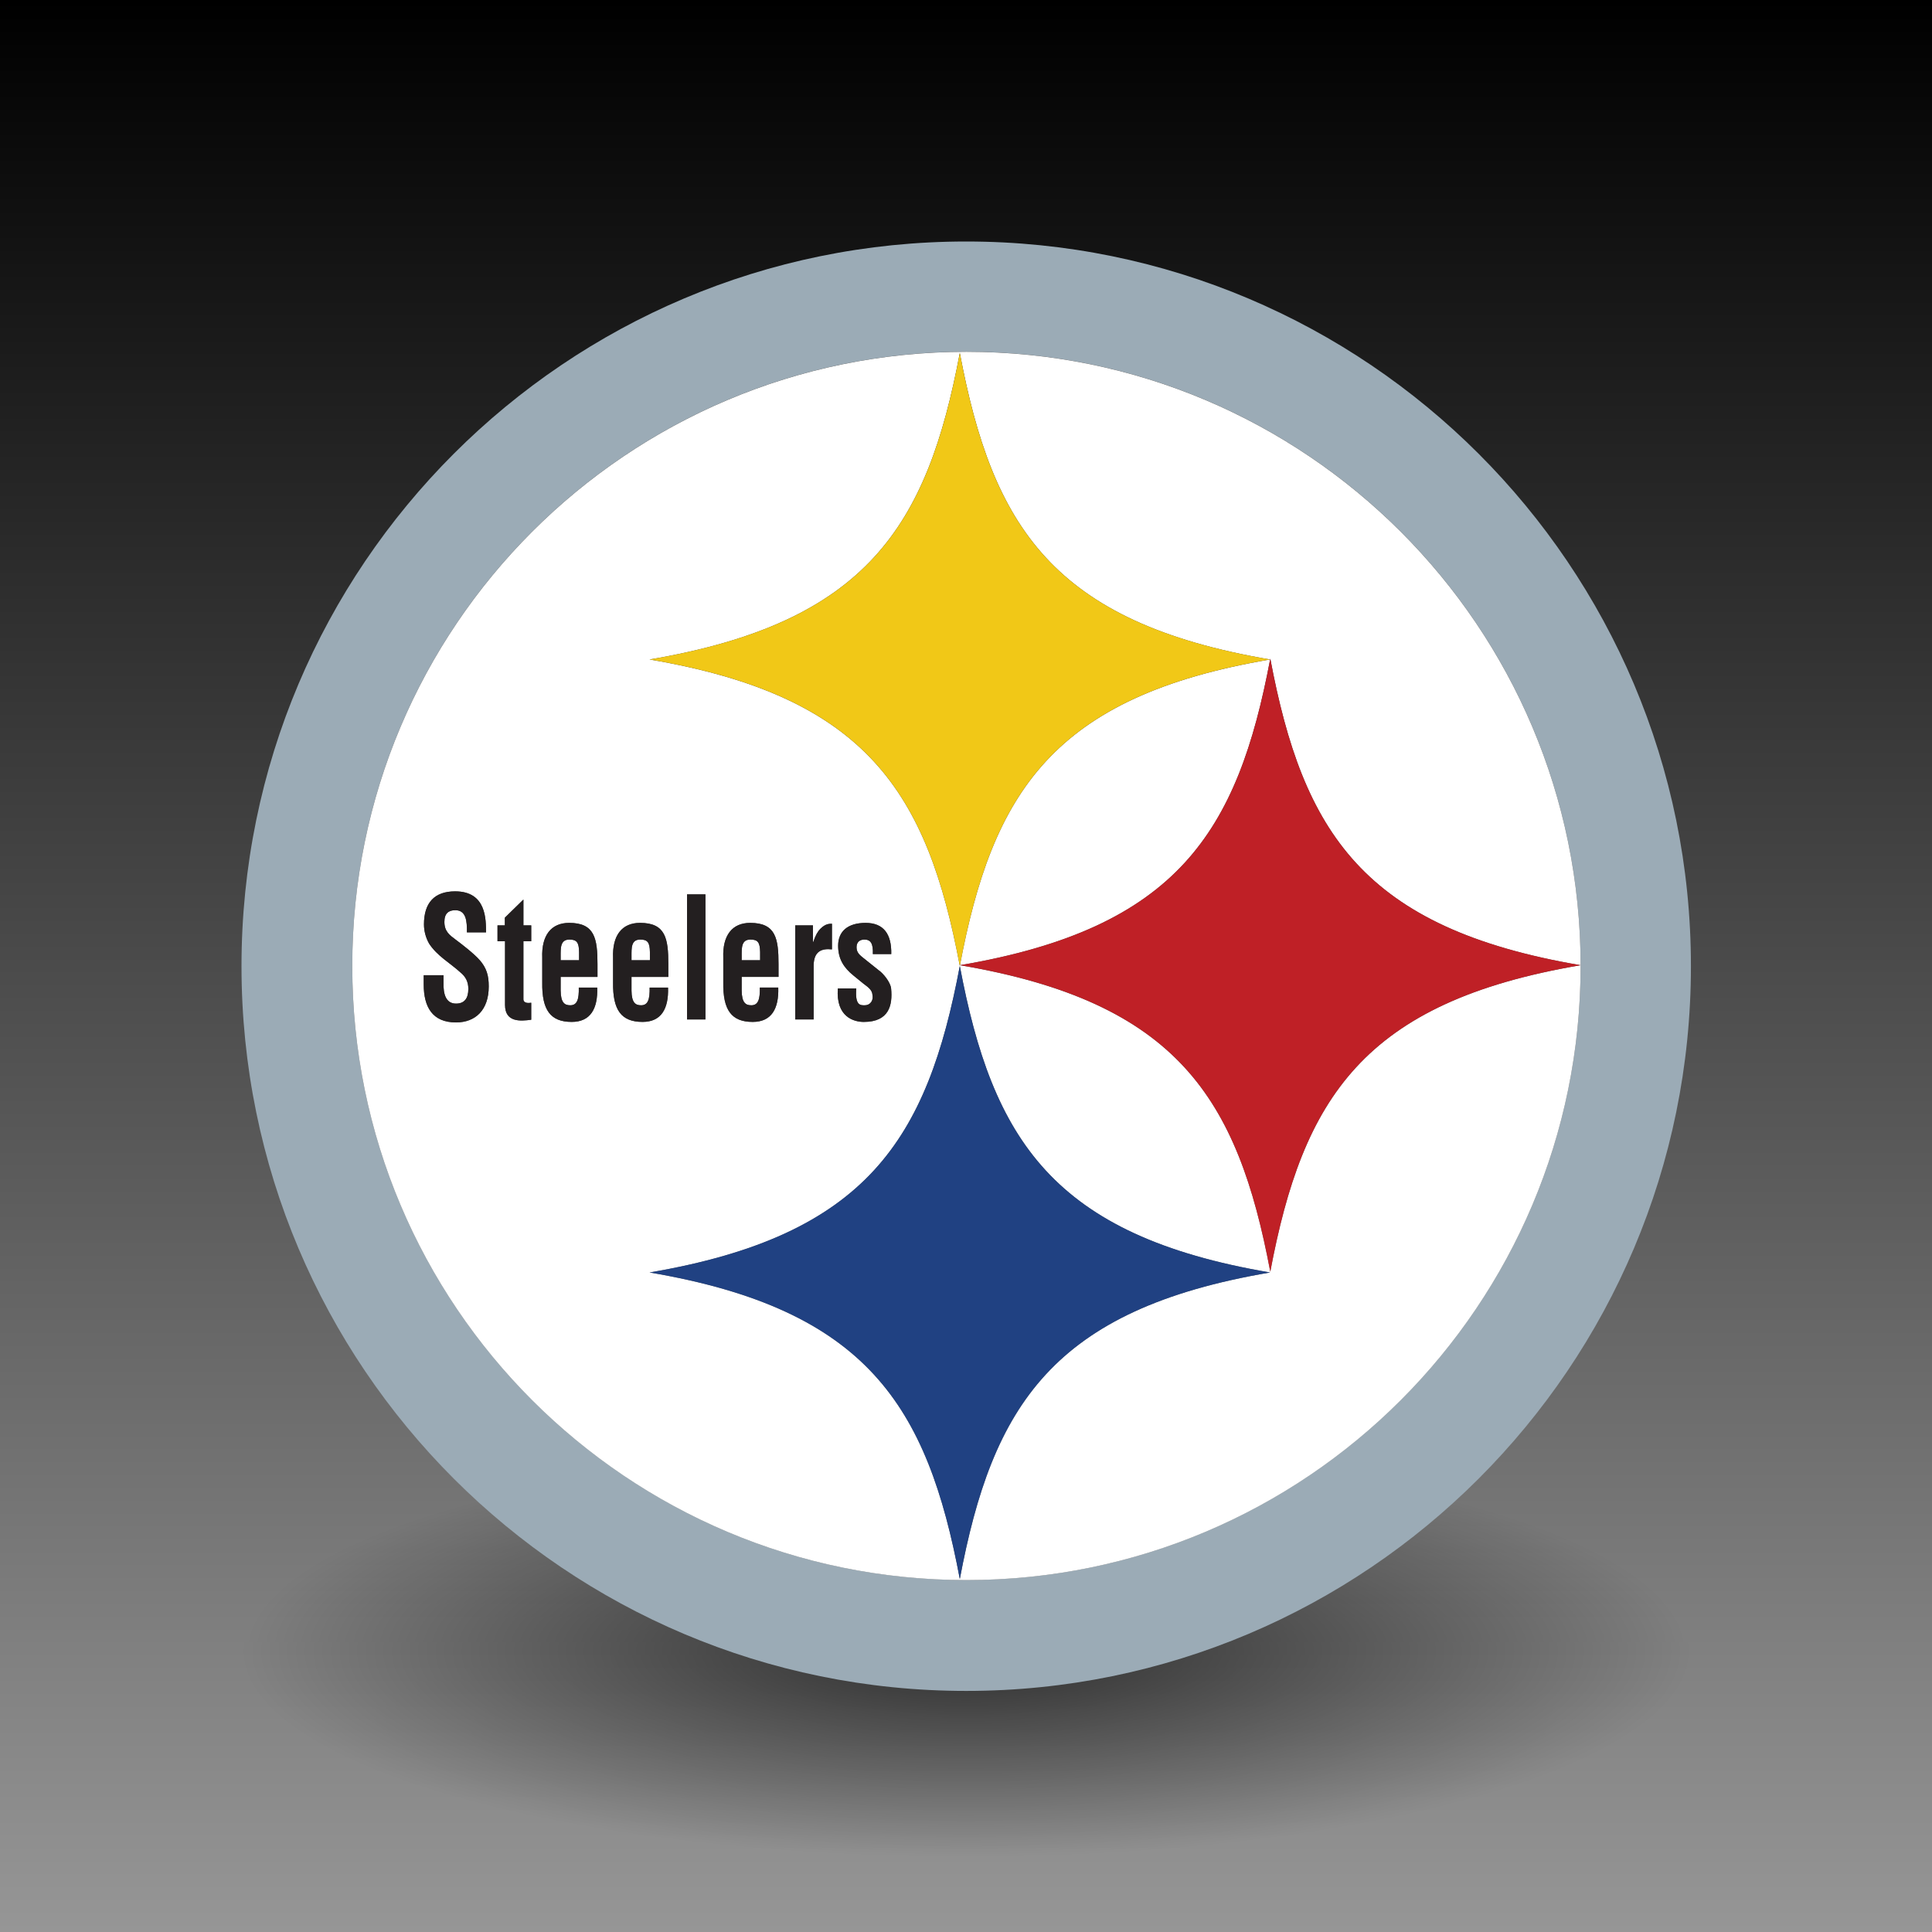 <?xml version="1.0" encoding="UTF-8" standalone="no"?>
<!-- Created with Inkscape (http://www.inkscape.org/) -->
<svg id="svg3837" xmlns:rdf="http://www.w3.org/1999/02/22-rdf-syntax-ns#" xmlns="http://www.w3.org/2000/svg" height="256" width="256" version="1.1" xmlns:cc="http://creativecommons.org/ns#" xmlns:xlink="http://www.w3.org/1999/xlink" xmlns:dc="http://purl.org/dc/elements/1.1/">
 <defs id="defs3839">
  <linearGradient id="linearGradient4389" y2="924.36" gradientUnits="userSpaceOnUse" x2="255.5" gradientTransform="matrix(1.004 0 0 1.004 795.86 -1056)" y1="924.36" x1=".498">
   <stop id="stop4393" offset="0"/>
   <stop id="stop4395" stop-color="#969696" offset="1"/>
  </linearGradient>
  <radialGradient id="radialGradient4421" gradientUnits="userSpaceOnUse" cy="208.25" cx="139" gradientTransform="matrix(1 0 0 .319 0 141.88)" r="85.5">
   <stop id="stop4417" stop-opacity=".652" offset="0"/>
   <stop id="stop4419" stop-opacity="0" offset="1"/>
  </radialGradient>
  <filter id="filter4515" height="1.512" width="1.163" y="-.256" x="-.082">
   <feGaussianBlur id="feGaussianBlur4517" stdDeviation="5.816"/>
  </filter>
 </defs>
 <g id="layer1" transform="translate(0 -796.36)">
  <rect id="rect3845" transform="rotate(90)" height="256" width="256" y="-256" x="796.36" fill="url(#linearGradient4389)"/>
  <path id="path4413" d="m224.5 208.25a85.5 27.25 0 1 1 -171 0 85.5 27.25 0 1 1 171 0z" transform="matrix(1.123 0 0 1 -28.07 806.86)" filter="url(#filter4515)" fill="url(#radialGradient4421)"/>
  <g id="PITTSBURGH_STEELERS" transform="matrix(1.423 0 0 1.423 32 828.36)">
   <path id="path8960" fill="#9babb6" d="m67.484 0c-37.27 0-67.484 30.213-67.484 67.482 0 37.27 30.214 67.484 67.484 67.484 37.268 0 67.482-30.214 67.482-67.484 0-37.269-30.22-67.482-67.486-67.482zm0.021 124.64c-31.584 0-57.19-25.603-57.19-57.187s25.605-57.188 57.19-57.188c31.583 0 57.188 25.604 57.188 57.188s-25.605 57.187-57.188 57.187z"/>
   <path id="path8962" fill="#fff" d="m38.03 66.165c-0.013-0.887-0.212-1.165-0.896-1.165-0.859 0-0.818 0.776-0.818 1.569v0.357h1.714v-0.761z"/>
   <path id="path8964" fill="#fff" d="m30.537 65c-0.856 0-0.818 0.776-0.818 1.569v0.357h1.716v-0.761c-0.013-0.887-0.213-1.165-0.898-1.165z"/>
   <path id="path8966" fill="#fff" d="m48.292 66.165c-0.015-0.887-0.21-1.165-0.898-1.165-0.858 0-0.819 0.776-0.819 1.569v0.357h1.717v-0.761z"/>
   <path id="path8968" fill="#fff" d="m67.505 10.27c-31.584 0-57.19 25.604-57.19 57.188s25.605 57.187 57.19 57.187c31.583 0 57.188-25.603 57.188-57.187s-25.605-57.188-57.188-57.188zm-47.53 62.447c-2.217 0-3.008-1.461-3.008-3.54v-0.855h1.846v0.682c-0.038 1.137 0.252 1.959 1.163 1.959 0.778 0 1.147-0.483 1.147-1.367 0-0.683-0.265-1.15-0.74-1.538-0.964-0.885-2.161-1.521-2.916-2.686-0.301-0.527-0.476-1.166-0.476-1.786 0-1.988 0.952-3.075 2.904-3.075 2.941 0 2.863 2.672 2.876 3.819h-1.782c0.015-1.041-0.065-2.064-1.082-2.064-0.62 0-1.014 0.295-1.014 1.086 0 0.885 0.475 1.228 1.055 1.661 0.608 0.45 1.728 1.32 2.242 1.911 0.633 0.729 0.833 1.426 0.833 2.438 0 2.206-1.243 3.355-3.048 3.355zm7.004-7.561h-0.728v5.433c0.04 0.375 0.517 0.328 0.728 0.296v1.583c-1.015 0.14-2.44 0.249-2.44-1.38v-5.932h-0.7v-1.476h0.685v-0.718l1.728-1.688v2.407h0.728v1.475zm6.169 3.322h-3.43v1.273c0.012 1.15 0.382 1.369 0.897 1.369 0.633 0 0.818-0.546 0.791-1.649h1.717c0.065 1.959-0.623 3.199-2.375 3.199-1.979 0-2.784-1.102-2.745-3.678v-2.301c-0.079-2.064 0.817-3.243 2.505-3.243 2.389 0 2.639 1.458 2.639 3.85v1.18zm1.451 0.514v-2.301c-0.079-2.064 0.818-3.243 2.508-3.243 2.387 0 2.638 1.458 2.638 3.85v1.181h-3.43v1.273c0.012 1.15 0.382 1.369 0.896 1.369 0.633 0 0.818-0.546 0.792-1.649h1.714c0.067 1.959-0.62 3.199-2.373 3.199-1.978-0.001-2.784-1.103-2.745-3.679zm32.288 55.55c-3.034-16.13-8.654-25.103-28.89-28.541 20.236-3.437 25.856-12.405 28.89-28.538-3.034-16.135-8.654-25.104-28.89-28.541 20.236-3.438 25.856-12.407 28.89-28.543 3.034 16.136 8.655 25.105 28.893 28.543-20.237 3.437-25.857 12.406-28.893 28.541 3.036 16.133 8.655 25.101 28.893 28.538-20.238 3.438-25.859 12.411-28.893 28.541zm-25.401-52.101v-11.647h1.715v11.647h-1.715zm5.988-1.319c0.632 0 0.818-0.546 0.791-1.649h1.716c0.065 1.959-0.62 3.199-2.376 3.199-1.978 0-2.783-1.102-2.742-3.678v-2.301c-0.08-2.064 0.815-3.243 2.504-3.243 2.388 0 2.639 1.458 2.639 3.85v1.181h-3.43v1.273c0.014 1.149 0.384 1.368 0.898 1.368zm5.763-5.887c0.212-0.636 0.423-0.994 0.674-1.243 0.487-0.482 0.817-0.45 1.069-0.465v2.39c-0.951-0.107-1.676 0.171-1.704 1.461v5.063h-1.714v-8.76h1.649v1.553h0.026zm4.799 5.887c0.488 0 0.833-0.421 0.714-0.979-0.026-0.497-0.514-0.776-0.844-1.04l-0.937-0.764c-0.858-0.697-1.413-1.505-1.413-2.763 0-1.351 0.909-2.126 2.558-2.126 1.664 0 2.428 1.024 2.389 2.904h-1.714c0.041-0.979-0.199-1.352-0.791-1.352-0.409 0-0.726 0.217-0.726 0.715 0 0.512 0.316 0.744 0.646 1.01l1.397 1.118c0.437 0.294 1.122 1.132 1.176 1.722 0.146 1.523-0.171 3.105-2.546 3.105-0.91 0-2.613-0.449-2.415-3.121h1.714c-0.13 1.616 0.398 1.571 0.792 1.571zm37.761 24.808c-3.034-16.133-8.654-25.104-28.893-28.541 20.239-3.439 25.858-12.406 28.893-28.543 3.034 16.137 8.654 25.104 28.892 28.543-20.238 3.437-25.857 12.407-28.892 28.541z"/>
   <path id="path8970" fill="#231f20" d="m19.948 65.015c-0.58-0.433-1.055-0.776-1.055-1.661 0-0.791 0.394-1.086 1.014-1.086 1.017 0 1.097 1.023 1.082 2.064h1.782c-0.014-1.147 0.065-3.819-2.876-3.819-1.952 0-2.904 1.086-2.904 3.075 0 0.62 0.174 1.258 0.476 1.786 0.755 1.164 1.952 1.8 2.916 2.686 0.475 0.388 0.74 0.855 0.74 1.538 0 0.884-0.37 1.367-1.147 1.367-0.911 0-1.2-0.823-1.163-1.959v-0.682h-1.846v0.855c0 2.079 0.791 3.54 3.008 3.54 1.805 0 3.048-1.148 3.048-3.353 0-1.012-0.2-1.709-0.833-2.438-0.514-0.593-1.634-1.463-2.242-1.913z"/>
   <path id="path8972" fill="#231f20" d="m26.251 61.273-1.728 1.688v0.718h-0.685v1.476h0.7v5.932c0 1.629 1.425 1.52 2.44 1.38v-1.583c-0.21 0.032-0.688 0.079-0.728-0.296v-5.433h0.728v-1.475h-0.728v-2.407z"/>
   <path id="path8974" fill="#231f20" d="m30.51 63.448c-1.688 0-2.584 1.179-2.505 3.243v2.301c-0.04 2.577 0.765 3.678 2.745 3.678 1.752 0 2.44-1.24 2.375-3.199h-1.717c0.027 1.103-0.158 1.649-0.791 1.649-0.516 0-0.885-0.218-0.897-1.369v-1.273h3.43v-1.181c-0.002-2.391-0.252-3.849-2.64-3.849zm0.925 3.478h-1.716v-0.357c0-0.793-0.038-1.569 0.818-1.569 0.685 0 0.885 0.279 0.897 1.166v0.76z"/>
   <path id="path8976" fill="#231f20" d="m39.718 69.471h-1.714c0.026 1.103-0.159 1.649-0.792 1.649-0.514 0-0.884-0.218-0.896-1.369v-1.273h3.43v-1.181c0-2.392-0.251-3.85-2.638-3.85-1.69 0-2.587 1.179-2.508 3.243v2.301c-0.04 2.577 0.767 3.678 2.746 3.678 1.753 0.001 2.439-1.239 2.372-3.198zm-3.402-2.903c0-0.793-0.041-1.569 0.818-1.569 0.684 0 0.882 0.279 0.896 1.166v0.761h-1.714v-0.358z"/>
   <g id="g8978" fill="#231f20">
    <rect id="rect8980" height="11.647" width="1.715" y="60.792" x="41.486"/>
    <path id="path8982" d="m42.345 66.615"/>
   </g>
   <path id="path8984" fill="#231f20" d="m50.005 68.478v-1.181c0-2.392-0.25-3.85-2.639-3.85-1.688 0-2.584 1.179-2.504 3.243v2.301c-0.041 2.577 0.764 3.678 2.742 3.678 1.756 0 2.441-1.24 2.376-3.199h-1.716c0.027 1.103-0.159 1.649-0.791 1.649-0.514 0-0.884-0.218-0.899-1.369v-1.273h3.431zm-3.43-1.91c0-0.793-0.039-1.569 0.819-1.569 0.688 0 0.883 0.279 0.898 1.166v0.761h-1.717v-0.358z"/>
   <path id="path8986" fill="#231f20" d="m51.563 63.68v8.76h1.714v-5.063c0.027-1.29 0.753-1.568 1.704-1.461v-2.39c-0.252 0.015-0.582-0.017-1.069 0.465-0.251 0.249-0.462 0.606-0.674 1.243h-0.026v-1.554h-1.649z"/>
   <path id="path8988" fill="#231f20" d="m55.53 69.549c-0.198 2.672 1.505 3.121 2.415 3.121 2.375 0 2.691-1.582 2.546-3.105-0.054-0.589-0.739-1.428-1.176-1.722l-1.397-1.118c-0.329-0.266-0.646-0.498-0.646-1.01 0-0.499 0.316-0.715 0.726-0.715 0.593 0 0.832 0.373 0.792 1.352h1.714c0.04-1.879-0.725-2.904-2.389-2.904-1.649 0-2.558 0.776-2.558 2.126 0 1.258 0.555 2.065 1.413 2.763l0.937 0.764c0.331 0.264 0.818 0.543 0.844 1.04 0.12 0.558-0.226 0.979-0.714 0.979-0.394 0-0.921 0.045-0.791-1.57h-1.716z"/>
   <path id="path8990" fill="#f1c817" d="m66.887 67.461c3.036-16.135 8.655-25.104 28.893-28.541-20.237-3.438-25.858-12.407-28.893-28.543-3.034 16.136-8.654 25.105-28.89 28.543 20.235 3.437 25.856 12.406 28.89 28.541v-0.003 0.003z"/>
   <path id="path8992" fill="#204182" d="m66.887 67.461v-0.003 0.001c-3.034 16.135-8.654 25.103-28.89 28.54 20.236 3.438 25.856 12.408 28.89 28.543 3.034-16.13 8.655-25.103 28.893-28.541-20.238-3.437-25.858-12.405-28.893-28.538z"/>
   <path id="path8994" fill="#bf2026" d="m95.797 38.844c-3.034 16.137-8.654 25.104-28.893 28.543 20.239 3.438 25.858 12.408 28.893 28.541 3.034-16.133 8.653-25.104 28.893-28.541-20.24-3.439-25.858-12.407-28.893-28.543z"/>
  </g>
 </g>
</svg>
